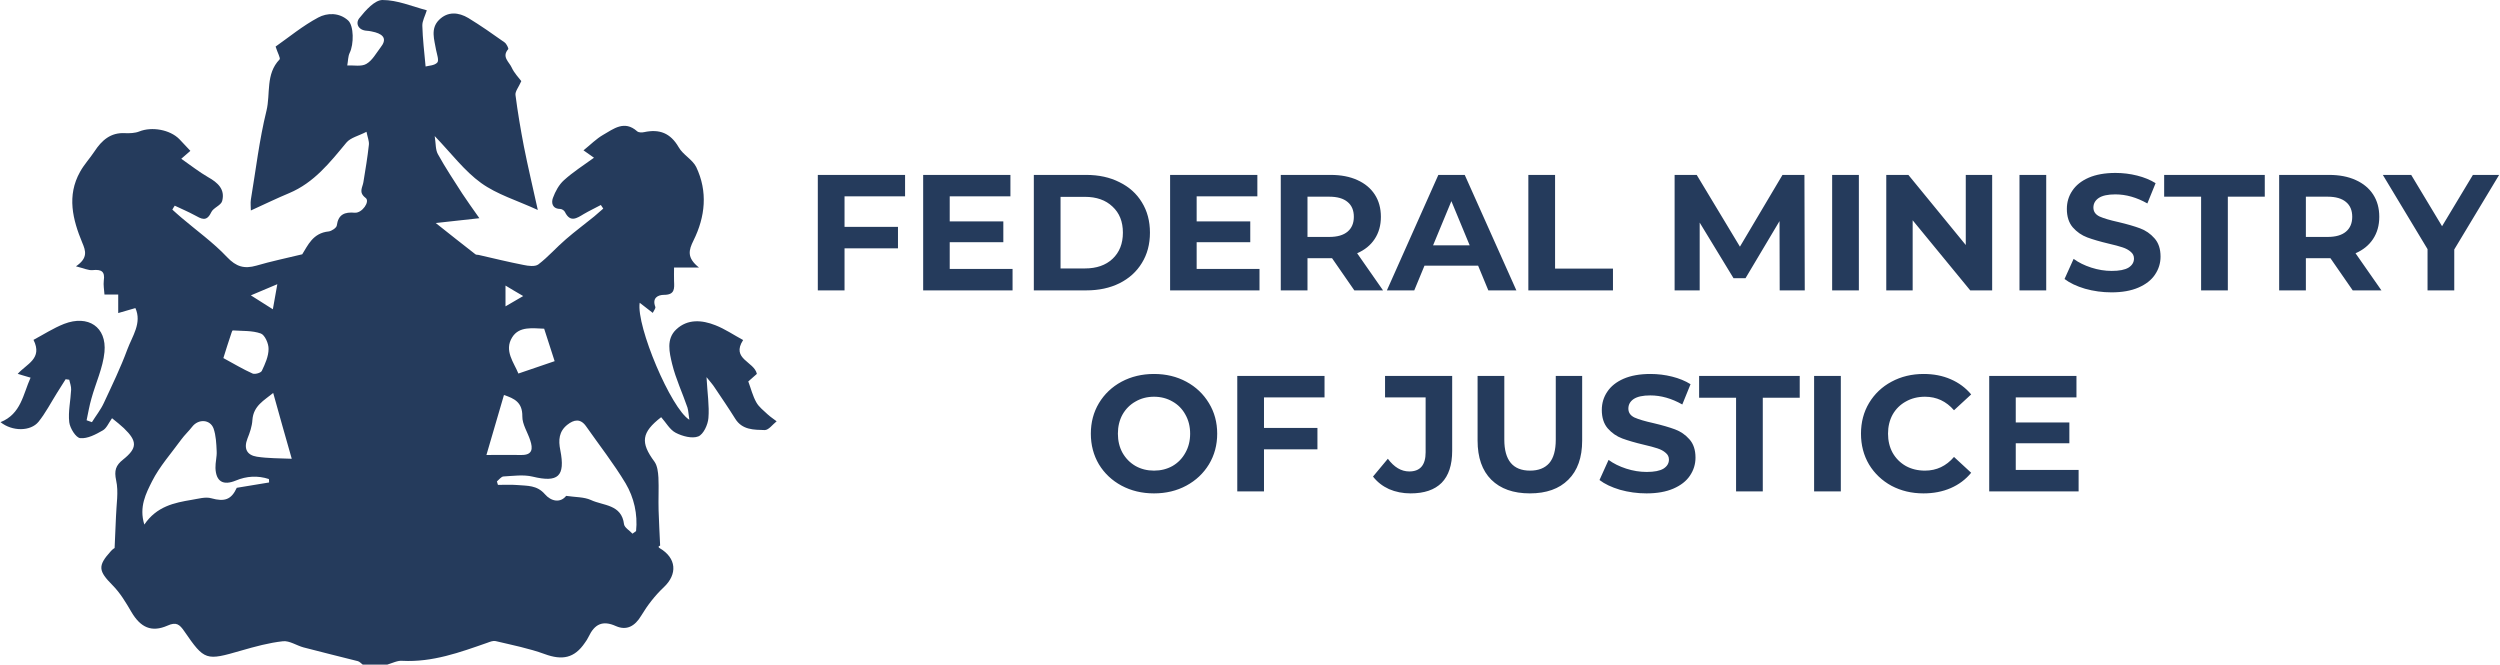 <svg width="1455" height="387" viewBox="0 0 1455 387" fill="none" xmlns="http://www.w3.org/2000/svg">
<path d="M225.4 386.8C220.6 386.8 215.9 386.8 211.1 386.8C210.2 386.1 209.3 385.1 208.3 384.8C197.8 382.1 187.2 379.6 176.7 376.8C172.6 375.7 168.5 372.8 164.7 373.2C156.5 374.1 148.5 376.3 140.5 378.6C119.8 384.6 119.1 384.6 107.2 367.3C104.5 363.4 102.6 361.8 97.5 364.1C88.2 368.2 81.8 365.2 76.5 356.2C73.3 350.7 69.9 345 65.5 340.6C57.3 332.3 56.7 329.4 64.5 320.8C65.5 319.6 66.9 318.8 66.7 319C67 311.9 67.3 306.3 67.5 300.7C67.7 293.6 69.1 286.3 67.6 279.6C66.4 273.9 67.3 270.9 71.6 267.5C80 260.8 80 256.8 72.1 249.2C70.1 247.3 67.9 245.6 65.2 243.4C63.2 246.2 62 249.3 59.8 250.5C55.8 252.8 51 255.4 46.7 255C44.2 254.8 40.7 249.2 40.3 245.7C39.6 239.5 41.1 233.1 41.4 226.8C41.5 224.9 40.7 222.9 40.3 221C39.6 220.9 38.9 220.8 38.2 220.7C36.5 223.4 34.8 226.1 33.1 228.8C29.6 234.4 26.5 240.4 22.4 245.5C17.8 251.1 7.2 251.2 0.3 245.7C12.3 240.9 13.4 229.5 17.8 219.8C15.2 219 13.1 218.4 10.3 217.6C15.4 211.8 25 208.8 19.5 197.8C25.3 194.7 31 191 37.3 188.5C51.3 183.1 62.2 190.3 60.8 204.9C59.9 214.1 55.7 222.9 53.2 232C52 236.1 51.3 240.4 50.4 244.6C51.4 245 52.4 245.3 53.5 245.7C55.8 242 58.6 238.5 60.4 234.6C65.2 224.3 70.2 214 74.1 203.4C77 195.6 82.7 188 78.8 179.3C75.2 180.4 72 181.3 68.8 182.2C68.8 178.7 68.8 175.2 68.8 171.4C65.8 171.4 63.5 171.4 60.8 171.4C60.6 168.5 60.1 165.9 60.4 163.4C61.2 158 59.1 156.7 54 157.2C51.5 157.5 48.7 156.1 44.2 155C51.3 150.2 49.9 146 47.9 141.3C42.3 127.8 38.8 113.9 46.6 100C48.9 95.8 52.3 92.2 55 88.1C59.2 81.7 64.4 77 72.8 77.5C75.6 77.6 78.6 77.5 81.1 76.5C88.3 73.6 98.9 75.4 104.4 81C106.5 83.2 108.6 85.4 110.8 87.8C109.3 89.1 108 90.3 105.5 92.4C111.1 96.3 115.9 100.1 121.1 103.1C126.8 106.3 131.1 110.2 129.3 117C128.6 119.6 124.1 120.9 122.9 123.6C120.1 129.5 117 127.2 113.2 125.2C109.5 123.2 105.5 121.5 101.7 119.7C101.2 120.5 100.7 121.2 100.3 122C102 123.5 103.7 125.1 105.5 126.6C114.4 134.2 124.1 141.1 132.1 149.6C137.5 155.3 142.2 156.6 149.2 154.6C157.7 152.1 166.4 150.3 175.9 148C179.1 143 182 135.6 191.3 134.7C193 134.5 195.8 132.6 196 131.3C196.9 124.7 200.6 123.3 206.5 123.8C210.8 124.1 215.5 117.2 212.8 115.2C208.5 111.9 211 109.2 211.5 106C212.7 98.7 213.9 91.5 214.7 84.2C214.9 82.1 213.9 79.8 213.3 76.7C208.7 79.1 204 80.1 201.6 83C192 94.6 182.8 106.3 168.3 112.4C161.1 115.4 154.1 118.8 146 122.5C146 120.5 145.7 118.3 146 116.2C148.9 98.9 150.9 81.4 155.1 64.4C157.5 54.5 154.5 43.1 162.7 34.6C163.4 33.9 161.5 30.7 160.4 27.1C168.1 21.7 176.2 15 185.2 10.2C190.4 7.4 197.4 7.2 202.6 11.9C206 15 206 25.8 203.5 30.8C202.5 32.9 202.6 35.6 202.1 38.1C205.9 37.9 210.3 38.9 213.2 37.2C216.7 35.2 218.9 31 221.5 27.6C225.1 23.1 223.6 20.3 218.4 18.8C216.8 18.4 215.2 18 213.5 17.9C208.4 17.6 206.8 13.5 209.1 10.6C212.9 5.8 218.2 0 222.6 0C231.2 0 239.8 3.7 248.4 6C247.4 9.3 245.7 12.2 245.8 15C246 22.6 246.9 30.1 247.7 38.7C249.4 38.2 252.9 38.2 254.5 36.4C255.6 35.2 254.3 31.6 253.8 29.1C252.8 23.1 250.4 16.7 255.5 11.6C260.6 6.5 266.9 7.1 272.6 10.5C279.8 14.9 286.8 19.8 293.7 24.7C294.8 25.5 296.1 28.2 295.8 28.6C291.8 33.1 296.4 36.1 297.8 39.3C299.3 42.6 302 45.3 303.4 47.2C301.9 50.7 299.8 53.1 300 55.2C301.3 65.3 303 75.3 304.9 85.2C307.2 96.9 310 108.5 313 122.2C300.8 116.6 289.3 113.2 280 106.5C270.3 99.5 262.8 89.4 253 79.2C253.7 83.7 253.4 87.2 254.9 89.8C259.2 97.6 264.2 105.1 269 112.6C271.8 116.9 274.8 121 279 127C269.2 128.1 261.6 128.9 253.6 129.8C261.8 136.3 269.2 142.2 276.7 148C277.2 148.4 278.1 148.2 278.7 148.4C287.4 150.4 296 152.5 304.7 154.2C307.5 154.8 311.4 155.3 313.3 153.9C319.1 149.5 323.9 143.9 329.4 139.2C334.7 134.6 340.4 130.4 345.8 126C347.6 124.5 349.3 122.9 351.1 121.4C350.6 120.7 350.2 120 349.7 119.3C346.4 121.1 342.9 122.7 339.7 124.6C335.7 127 331.9 129.7 328.8 123.4C328.4 122.5 327 121.6 326 121.6C321.3 121.5 320.8 117.9 321.8 115.2C323.2 111.4 325.3 107.5 328.2 104.9C333.5 100.1 339.5 96.3 345.7 91.8C342.6 89.6 341.1 88.5 339.6 87.5C343.7 84.2 347 80.8 351 78.5C357.1 75 363.4 69.8 370.8 76.4C371.7 77.2 373.6 77.2 374.9 76.9C383.8 75 390.2 77.4 395 85.7C397.5 90.1 403 92.8 405.2 97.2C412 111.5 410.5 126.1 403.6 140C400.9 145.5 399.5 149.9 406.8 155.7C400.7 155.7 397.1 155.7 392.3 155.7C392.3 158.5 392.2 161 392.3 163.6C392.5 167.9 392.8 171.6 386.5 171.6C382.9 171.6 379.4 173.4 381.4 178.6C381.7 179.4 380.5 180.8 379.9 182.1C377.2 180 375 178.3 372.3 176.2C370.2 189.8 390.6 237.9 401.2 244.3C400.7 241.3 400.7 239.2 400.1 237.2C397.2 228.7 393.3 220.5 391.2 211.9C389.6 205.2 387.6 197.3 393.6 191.7C400.2 185.5 408.6 186.2 416.4 189.3C422 191.5 427.1 195 432.5 197.9C425.3 209 439 210.4 440.5 217.6C438.9 219 437.2 220.5 435.5 222C437.1 226.3 438.1 230.5 440.2 234.2C441.7 236.9 444.4 238.9 446.7 241.1C448.3 242.6 450.2 243.8 452 245.2C449.7 247 447.3 250.4 445 250.3C438.8 250.1 432 250.3 427.9 243.7C424.1 237.6 420 231.6 415.9 225.5C414.9 223.9 413.6 222.5 411.2 219.5C411.7 229 412.9 236.2 412.3 243.3C412 247.2 409.4 252.8 406.4 254C402.8 255.4 397.2 253.9 393.3 251.9C389.8 250.1 387.6 245.9 384.8 242.8C373.3 251.7 372.6 257.5 380.9 268.7C382.6 271.1 383 274.7 383.2 277.9C383.5 284.2 383.1 290.6 383.3 297C383.5 303.8 383.9 310.7 384.2 317.5C382.8 318.1 383.3 318.6 383.9 319C393.8 324.8 394.4 334.2 386.3 341.8C381.2 346.6 376.8 352.3 373.2 358.3C369.5 364.5 364.7 367.1 358.5 364.4C350.6 360.8 346 363.4 342.6 370.5C342 371.8 341.2 373 340.4 374.1C334.3 383.1 327.2 384.4 317.1 380.7C307.8 377.3 298 375.4 288.4 373.1C287 372.8 285.2 373.5 283.6 374.1C267.6 379.7 251.7 385.5 234.2 384.6C231.5 384.3 228.4 385.9 225.4 386.8ZM368.1 310.6C368.8 310.1 369.5 309.6 370.2 309.1C371.2 299.2 369 289.6 364.1 281.3C357.2 269.8 348.8 259.1 341.1 248.1C337.8 243.4 334 244.2 330.2 247.2C325.3 251.1 324.9 256.1 326.1 262C329.1 277.3 324.8 281 310 277.4C304.6 276.1 298.7 277 293 277.3C291.7 277.4 290.4 279.2 289.2 280.2C289.4 280.9 289.6 281.5 289.8 282.2C293.6 282.2 297.4 282 301.2 282.3C306.9 282.8 312.5 282.3 317.1 287.6C320.7 291.8 326.1 292.9 329.5 288.6C335 289.4 339.9 289.2 343.9 291C351.1 294.4 361.8 293.4 363.2 305.2C363.6 307.2 366.5 308.8 368.1 310.6ZM156.6 280.8C156.6 280.1 156.6 279.5 156.5 278.8C150.1 276.7 143.6 277 137.2 279.7C129.9 282.7 125.7 280.3 125.4 272.4C125.3 269.1 126.3 265.8 126.1 262.5C125.9 258.1 125.7 253.5 124.3 249.4C122.3 244 115.5 243.7 111.9 248.3C109.9 250.9 107.4 253.2 105.5 255.8C99.7 263.8 92.9 271.4 88.5 280.1C85 287.1 80.8 295 84 305.3C91.2 294.7 101.4 292.6 111.6 290.9C115.4 290.3 119.6 289 123 290C130.6 292.1 134.6 290.9 137.8 283.9C144.1 282.9 150.4 281.8 156.6 280.8ZM159 228.7C153.8 233 147.5 236.1 146.9 244.4C146.7 248.1 145.4 251.8 144 255.3C141.7 261.2 143.8 264.9 149.5 265.8C156 266.8 162.6 266.7 169.8 267C166.1 254.1 162.7 242 159 228.7ZM283.1 264.8C290.2 264.8 296.8 264.7 303.4 264.8C310 264.9 310.2 261.1 308.6 256.3C307.1 251.6 303.9 246.9 304 242.3C304.1 234.2 299.4 231.9 293.3 229.9C289.9 241.7 286.5 253.2 283.1 264.8ZM130 208.4C136.1 211.7 141.4 214.9 147 217.4C148.4 218 151.9 217 152.4 215.8C154.3 211.8 156.3 207.4 156.3 203.1C156.4 200 154.1 194.9 151.8 194.1C146.8 192.3 141 192.7 135.5 192.3C135.3 192.3 134.9 193 134.8 193.5C133 198.7 131.4 204 130 208.4ZM316.7 191.3C310.1 191.1 302.2 189.7 298.1 196.3C293.2 204.1 299.2 211.1 301.7 217.4C309.1 214.9 316 212.5 322.8 210.2C320.9 204.3 319 198.3 316.7 191.3ZM158.8 180C159.7 174.8 160.4 171.1 161.4 165.4C155.4 167.9 151.3 169.7 146 171.9C150.5 174.8 153.8 176.8 158.8 180ZM294.2 178.3C298.2 176 300.9 174.4 304.5 172.3C300.4 169.9 297.8 168.4 294.2 166.2C294.2 170.4 294.2 173.3 294.2 178.3Z" fill="#253B5C"/>
<path d="M491.52 114.28V132.04H522.624V144.52H491.52V169H475.968V101.8H526.752V114.28H491.52ZM589.312 156.52V169H537.281V101.8H588.065V114.28H552.737V128.872H583.937V140.968H552.737V156.52H589.312ZM601.687 101.8H632.215C639.511 101.8 645.943 103.208 651.511 106.024C657.143 108.776 661.495 112.68 664.567 117.736C667.703 122.792 669.271 128.68 669.271 135.4C669.271 142.12 667.703 148.008 664.567 153.064C661.495 158.12 657.143 162.056 651.511 164.872C645.943 167.624 639.511 169 632.215 169H601.687V101.8ZM631.447 156.232C638.167 156.232 643.511 154.376 647.479 150.664C651.511 146.888 653.527 141.8 653.527 135.4C653.527 129 651.511 123.944 647.479 120.232C643.511 116.456 638.167 114.568 631.447 114.568H617.239V156.232H631.447ZM733.031 156.52V169H680.999V101.8H731.783V114.28H696.455V128.872H727.655V140.968H696.455V156.52H733.031ZM788.222 169L775.262 150.28H774.494H760.958V169H745.406V101.8H774.494C780.446 101.8 785.598 102.792 789.95 104.776C794.366 106.76 797.758 109.576 800.126 113.224C802.494 116.872 803.678 121.192 803.678 126.184C803.678 131.176 802.462 135.496 800.03 139.144C797.662 142.728 794.27 145.48 789.854 147.4L804.926 169H788.222ZM787.934 126.184C787.934 122.408 786.718 119.528 784.286 117.544C781.854 115.496 778.302 114.472 773.63 114.472H760.958V137.896H773.63C778.302 137.896 781.854 136.872 784.286 134.824C786.718 132.776 787.934 129.896 787.934 126.184ZM860.255 154.6H829.055L823.103 169H807.167L837.119 101.8H852.479L882.527 169H866.207L860.255 154.6ZM855.359 142.792L844.703 117.064L834.047 142.792H855.359ZM889.499 101.8H905.051V156.328H938.747V169H889.499V101.8ZM1035.78 169L1035.68 128.68L1015.9 161.896H1008.9L989.216 129.544V169H974.624V101.8H987.488L1012.64 143.56L1037.41 101.8H1050.18L1050.37 169H1035.78ZM1066.31 101.8H1081.86V169H1066.31V101.8ZM1159.44 101.8V169H1146.68L1113.17 128.2V169H1097.81V101.8H1110.68L1144.08 142.6V101.8H1159.44ZM1175.34 101.8H1190.9V169H1175.34V101.8ZM1228.92 170.152C1223.61 170.152 1218.46 169.448 1213.47 168.04C1208.54 166.568 1204.57 164.68 1201.56 162.376L1206.84 150.664C1209.72 152.776 1213.15 154.472 1217.12 155.752C1221.08 157.032 1225.05 157.672 1229.02 157.672C1233.44 157.672 1236.7 157.032 1238.81 155.752C1240.92 154.408 1241.98 152.648 1241.98 150.472C1241.98 148.872 1241.34 147.56 1240.06 146.536C1238.84 145.448 1237.24 144.584 1235.26 143.944C1233.34 143.304 1230.72 142.6 1227.39 141.832C1222.27 140.616 1218.08 139.4 1214.81 138.184C1211.55 136.968 1208.73 135.016 1206.36 132.328C1204.06 129.64 1202.91 126.056 1202.91 121.576C1202.91 117.672 1203.96 114.152 1206.08 111.016C1208.19 107.816 1211.36 105.288 1215.58 103.432C1219.87 101.576 1225.08 100.648 1231.23 100.648C1235.52 100.648 1239.71 101.16 1243.8 102.184C1247.9 103.208 1251.48 104.68 1254.56 106.6L1249.76 118.408C1243.55 114.888 1237.34 113.128 1231.13 113.128C1226.78 113.128 1223.55 113.832 1221.44 115.24C1219.39 116.648 1218.36 118.504 1218.36 120.808C1218.36 123.112 1219.55 124.84 1221.92 125.992C1224.35 127.08 1228.03 128.168 1232.96 129.256C1238.08 130.472 1242.27 131.688 1245.53 132.904C1248.8 134.12 1251.58 136.04 1253.88 138.664C1256.25 141.288 1257.44 144.84 1257.44 149.32C1257.44 153.16 1256.35 156.68 1254.17 159.88C1252.06 163.016 1248.86 165.512 1244.57 167.368C1240.28 169.224 1235.07 170.152 1228.92 170.152ZM1281.04 114.472H1259.54V101.8H1318.1V114.472H1296.6V169H1281.04V114.472ZM1369.28 169L1356.32 150.28H1355.56H1342.02V169H1326.47V101.8H1355.56C1361.51 101.8 1366.66 102.792 1371.01 104.776C1375.43 106.76 1378.82 109.576 1381.19 113.224C1383.56 116.872 1384.74 121.192 1384.74 126.184C1384.74 131.176 1383.52 135.496 1381.09 139.144C1378.72 142.728 1375.33 145.48 1370.92 147.4L1385.99 169H1369.28ZM1369 126.184C1369 122.408 1367.78 119.528 1365.35 117.544C1362.92 115.496 1359.36 114.472 1354.69 114.472H1342.02V137.896H1354.69C1359.36 137.896 1362.92 136.872 1365.35 134.824C1367.78 132.776 1369 129.896 1369 126.184ZM1428.38 145.192V169H1412.83V145L1386.81 101.8H1403.32L1421.28 131.656L1439.23 101.8H1454.49L1428.38 145.192ZM671.637 287.152C664.661 287.152 658.357 285.648 652.725 282.64C647.157 279.632 642.773 275.504 639.573 270.256C636.437 264.944 634.869 258.992 634.869 252.4C634.869 245.808 636.437 239.888 639.573 234.64C642.773 229.328 647.157 225.168 652.725 222.16C658.357 219.152 664.661 217.648 671.637 217.648C678.613 217.648 684.885 219.152 690.453 222.16C696.021 225.168 700.405 229.328 703.605 234.64C706.805 239.888 708.405 245.808 708.405 252.4C708.405 258.992 706.805 264.944 703.605 270.256C700.405 275.504 696.021 279.632 690.453 282.64C684.885 285.648 678.613 287.152 671.637 287.152ZM671.637 273.904C675.605 273.904 679.189 273.008 682.389 271.216C685.589 269.36 688.085 266.8 689.877 263.536C691.733 260.272 692.661 256.56 692.661 252.4C692.661 248.24 691.733 244.528 689.877 241.264C688.085 238 685.589 235.472 682.389 233.68C679.189 231.824 675.605 230.896 671.637 230.896C667.669 230.896 664.085 231.824 660.885 233.68C657.685 235.472 655.157 238 653.301 241.264C651.509 244.528 650.613 248.24 650.613 252.4C650.613 256.56 651.509 260.272 653.301 263.536C655.157 266.8 657.685 269.36 660.885 271.216C664.085 273.008 667.669 273.904 671.637 273.904ZM735.645 231.28V249.04H766.749V261.52H735.645V286H720.093V218.8H770.877V231.28H735.645ZM820.977 287.152C816.433 287.152 812.241 286.32 808.401 284.656C804.625 282.928 801.521 280.496 799.089 277.36L807.729 266.992C811.377 271.92 815.537 274.384 820.209 274.384C826.545 274.384 829.713 270.672 829.713 263.248V231.28H806.097V218.8H845.169V262.384C845.169 270.64 843.121 276.848 839.025 281.008C834.929 285.104 828.913 287.152 820.977 287.152ZM890.387 287.152C880.787 287.152 873.299 284.496 867.923 279.184C862.611 273.872 859.955 266.288 859.955 256.432V218.8H875.507V255.856C875.507 267.888 880.499 273.904 890.483 273.904C895.347 273.904 899.059 272.464 901.619 269.584C904.179 266.64 905.458 262.064 905.458 255.856V218.8H920.819V256.432C920.819 266.288 918.131 273.872 912.755 279.184C907.443 284.496 899.987 287.152 890.387 287.152ZM958.267 287.152C952.955 287.152 947.803 286.448 942.811 285.04C937.883 283.568 933.915 281.68 930.907 279.376L936.187 267.664C939.067 269.776 942.491 271.472 946.459 272.752C950.427 274.032 954.395 274.672 958.363 274.672C962.779 274.672 966.043 274.032 968.155 272.752C970.267 271.408 971.323 269.648 971.323 267.472C971.323 265.872 970.683 264.56 969.403 263.536C968.187 262.448 966.587 261.584 964.603 260.944C962.683 260.304 960.059 259.6 956.731 258.832C951.611 257.616 947.419 256.4 944.155 255.184C940.891 253.968 938.075 252.016 935.707 249.328C933.403 246.64 932.251 243.056 932.251 238.576C932.251 234.672 933.307 231.152 935.419 228.016C937.531 224.816 940.699 222.288 944.923 220.432C949.211 218.576 954.427 217.648 960.571 217.648C964.859 217.648 969.051 218.16 973.147 219.184C977.243 220.208 980.827 221.68 983.899 223.6L979.099 235.408C972.891 231.888 966.683 230.128 960.475 230.128C956.123 230.128 952.891 230.832 950.779 232.24C948.731 233.648 947.707 235.504 947.707 237.808C947.707 240.112 948.891 241.84 951.259 242.992C953.691 244.08 957.371 245.168 962.299 246.256C967.419 247.472 971.611 248.688 974.875 249.904C978.139 251.12 980.923 253.04 983.227 255.664C985.595 258.288 986.779 261.84 986.779 266.32C986.779 270.16 985.691 273.68 983.515 276.88C981.403 280.016 978.203 282.512 973.915 284.368C969.627 286.224 964.411 287.152 958.267 287.152ZM1010.39 231.472H988.884V218.8H1047.44V231.472H1025.94V286H1010.39V231.472ZM1055.81 218.8H1071.36V286H1055.81V218.8ZM1119.47 287.152C1112.62 287.152 1106.42 285.68 1100.85 282.736C1095.34 279.728 1090.99 275.6 1087.79 270.352C1084.66 265.04 1083.09 259.056 1083.09 252.4C1083.09 245.744 1084.66 239.792 1087.79 234.544C1090.99 229.232 1095.34 225.104 1100.85 222.16C1106.42 219.152 1112.66 217.648 1119.57 217.648C1125.39 217.648 1130.64 218.672 1135.31 220.72C1140.05 222.768 1144.02 225.712 1147.22 229.552L1137.23 238.768C1132.69 233.52 1127.06 230.896 1120.34 230.896C1116.18 230.896 1112.46 231.824 1109.2 233.68C1105.94 235.472 1103.38 238 1101.52 241.264C1099.73 244.528 1098.83 248.24 1098.83 252.4C1098.83 256.56 1099.73 260.272 1101.52 263.536C1103.38 266.8 1105.94 269.36 1109.2 271.216C1112.46 273.008 1116.18 273.904 1120.34 273.904C1127.06 273.904 1132.69 271.248 1137.23 265.936L1147.22 275.152C1144.02 279.056 1140.05 282.032 1135.31 284.08C1130.58 286.128 1125.3 287.152 1119.47 287.152ZM1209.75 273.52V286H1157.72V218.8H1208.5V231.28H1173.17V245.872H1204.37V257.968H1173.17V273.52H1209.75Z" fill="#253B5C"/>
</svg>

